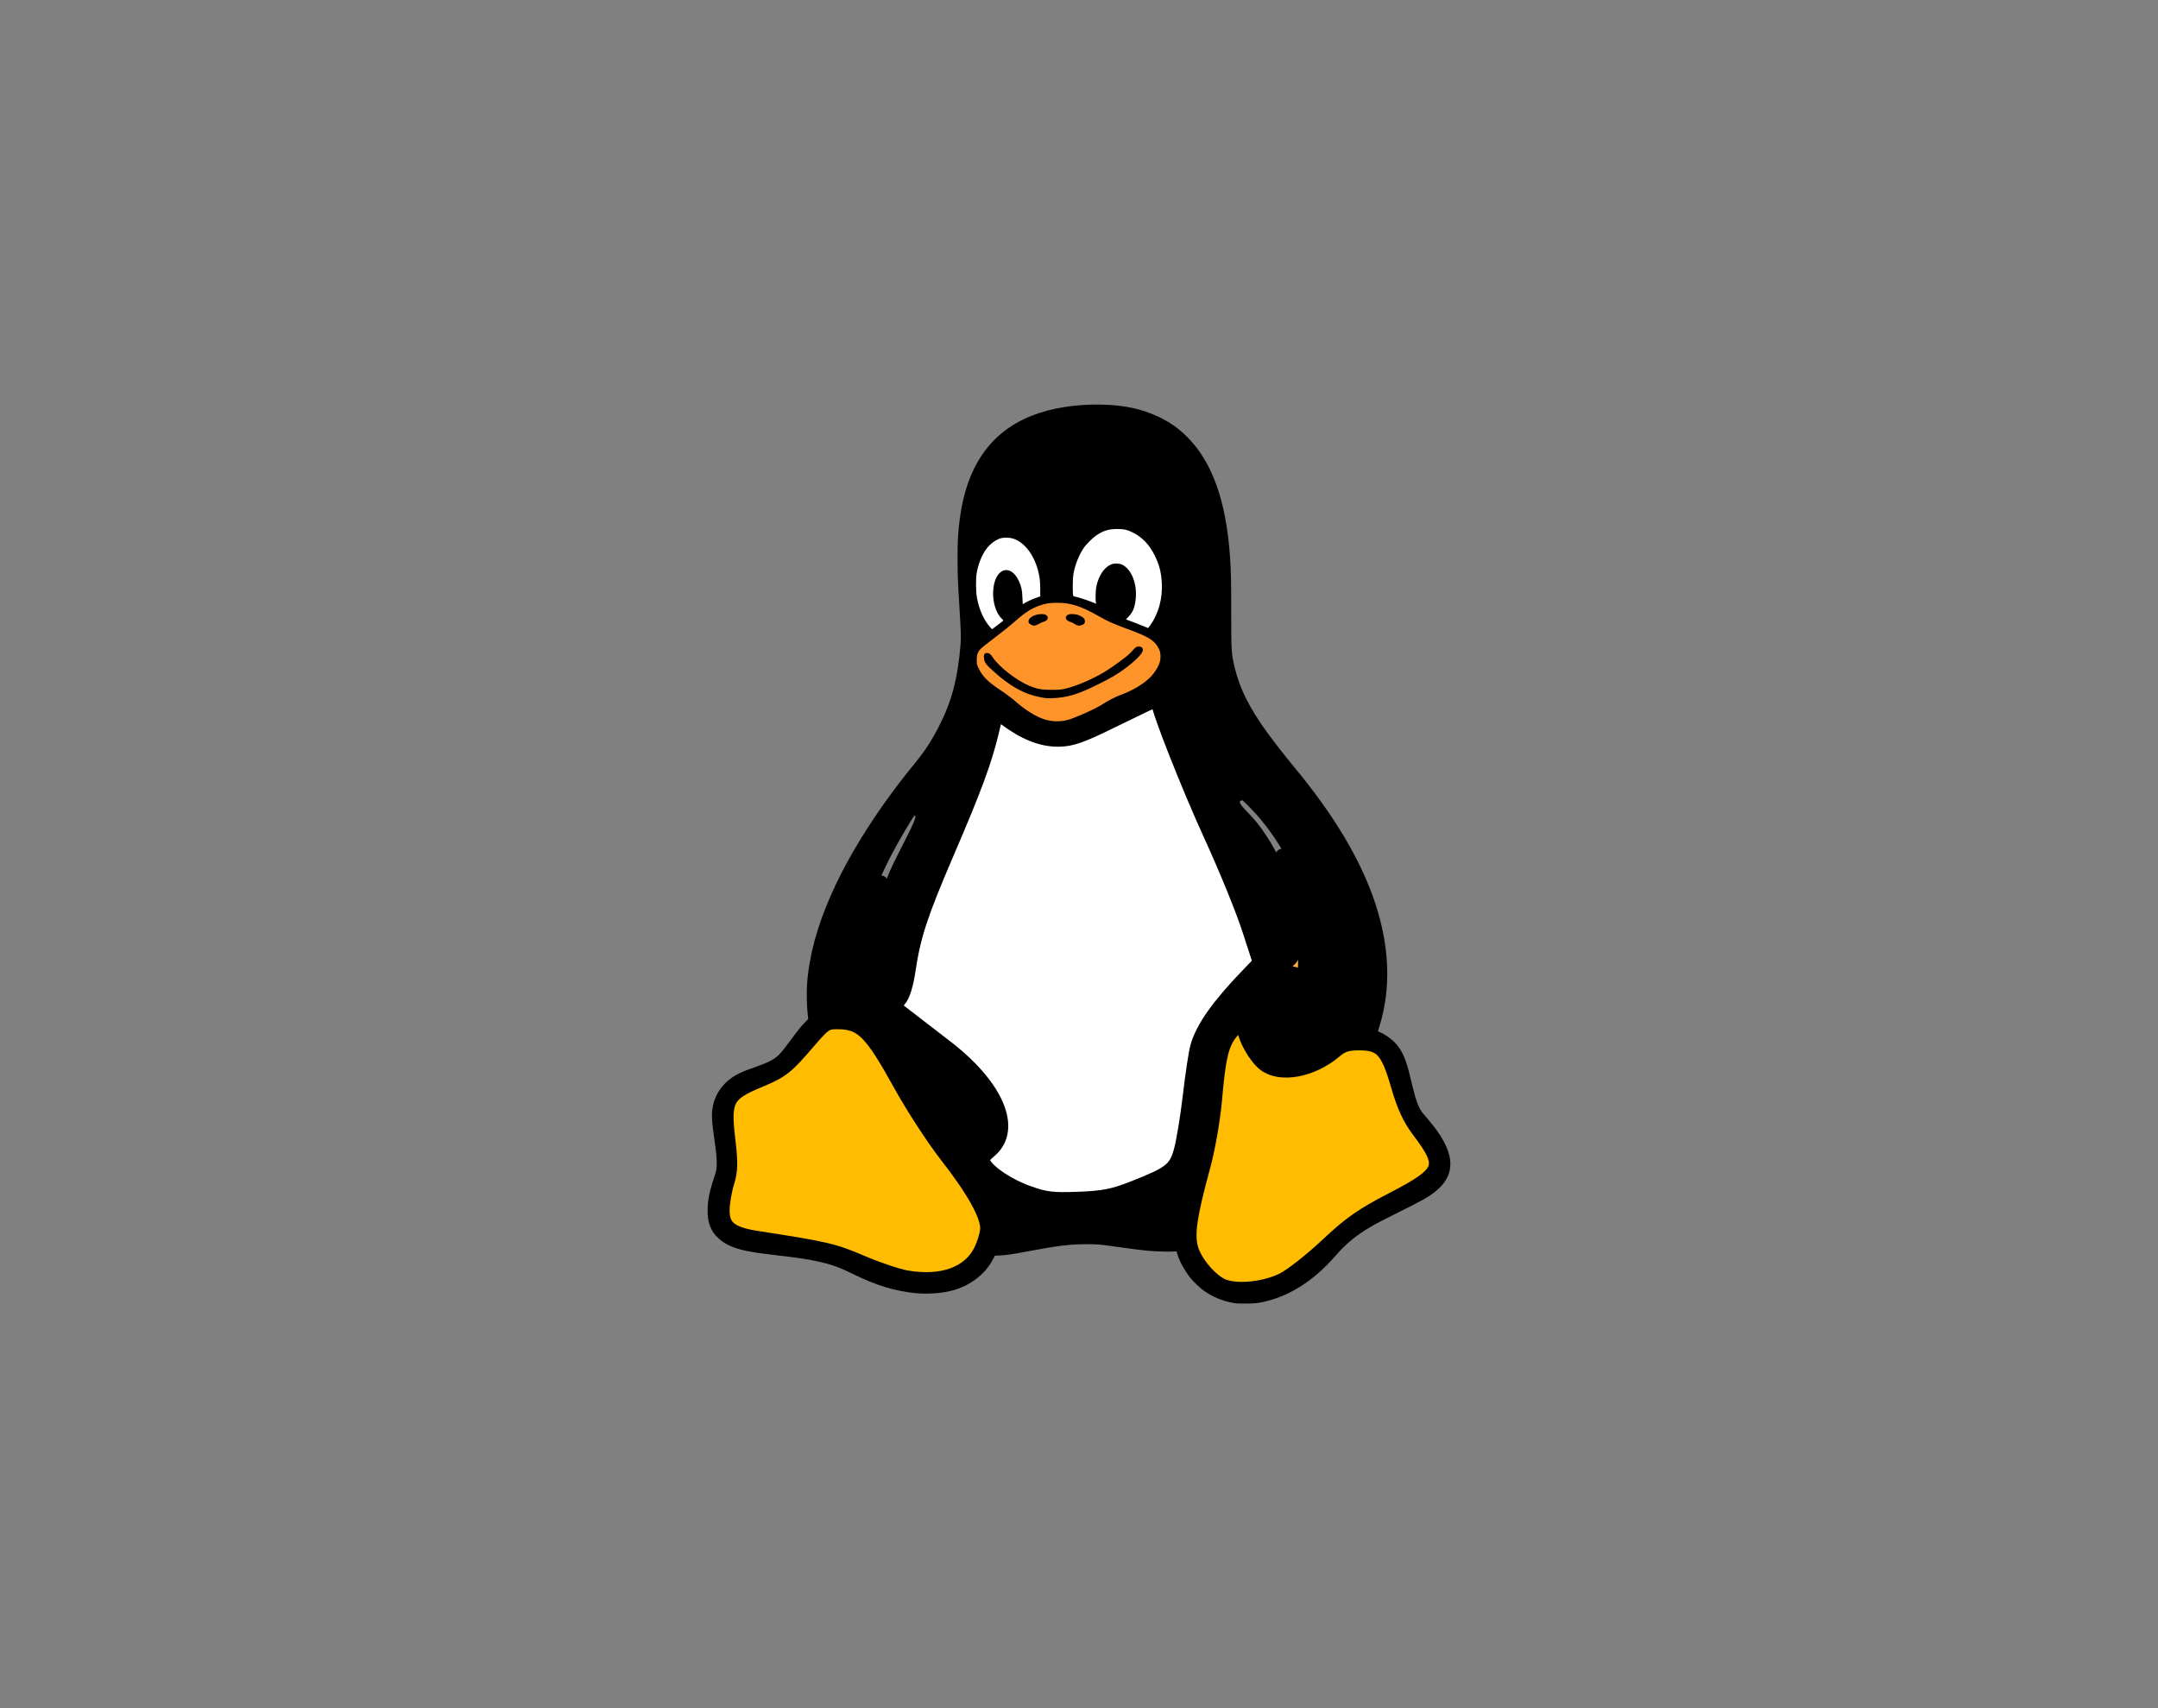 <?xml version="1.0" encoding="UTF-8" standalone="no"?>
<svg
   width="1920"
   height="1520"
   version="1.1"
   viewBox="0 0 1800 1425"
   id="svg21"
   sodipodi:docname="tux.svg"
   inkscape:version="1.2.2 (b0a8486541, 2022-12-01)"
   xmlns:inkscape="http://www.inkscape.org/namespaces/inkscape"
   xmlns:sodipodi="http://sodipodi.sourceforge.net/DTD/sodipodi-0.dtd"
   xmlns="http://www.w3.org/2000/svg"
   xmlns:svg="http://www.w3.org/2000/svg">
  <rect x="0" y="0" width="1800" height="1425" fill="#808080" stroke="none"/>
  <sodipodi:namedview
     id="namedview23"
     pagecolor="#505050"
     bordercolor="#ffffff"
     borderopacity="1"
     inkscape:showpageshadow="0"
     inkscape:pageopacity="0"
     inkscape:pagecheckerboard="1"
     inkscape:deskcolor="#505050"
     inkscape:document-units="mm"
     showgrid="false"
     inkscape:zoom="0.55307693"
     inkscape:cx="668.98469"
     inkscape:cy="629.20722"
     inkscape:window-width="1920"
     inkscape:window-height="1060"
     inkscape:window-x="0"
     inkscape:window-y="20"
     inkscape:window-maximized="1"
     inkscape:current-layer="svg21" />
  <defs
     id="defs7">
    <linearGradient
       id="a"
       x1="417.19"
       x2="404.47"
       y1="537.59"
       y2="910.94"
       gradientUnits="userSpaceOnUse"
       gradientTransform="matrix(0.891,0,0,0.891,565.965,48.488)">
      <stop
         stop-color="#fff"
         offset="0"
         id="stop2" />
      <stop
         stop-color="#fff"
         offset="1"
         id="stop4" />
    </linearGradient>
  </defs>
  <g
     inkscape:groupmode="layer"
     id="layer1"
     inkscape:label="bg-eyes"
     style="fill:#ffffff" />
  <g
     id="g328"
     transform="translate(-6.6987826e-6,206.25)">
    <rect
       style="fill:#ffffff;stroke-width:0.938"
       id="rect430"
       width="168.4"
       height="114.653"
       x="810.689"
       y="227.051" />
    <path
       d="m 1029.791,880.869 c -9.035,-1.369 -17.974,-4.938 -25.316,-10.111 -3.34,-2.353 -8.828,-7.534 -11.539,-10.894 -4.471,-5.541 -8.797,-13.294 -10.568,-18.939 l -1.022,-3.259 -3.76,0.189 c -4,0.201 -15.145,-0.196 -20.835,-0.742 -4.924,-0.472 -12.003,-1.376 -23.048,-2.944 -16.145,-2.291 -18.128,-2.47 -27.247,-2.463 -14.077,0.011 -24.258,1.26 -50.392,6.184 -12.163,2.292 -16.805,2.967 -21.95,3.192 l -4.301,0.188 -1.108,2.211 c -6.917,13.805 -20.721,23.98 -37.452,27.607 -8.126,1.761 -19.336,2.324 -28.04,1.406 -17.157,-1.809 -32.809,-6.585 -50.903,-15.534 -11.579,-5.727 -18.511,-8.266 -28.97,-10.608 -9.433,-2.113 -16.69,-3.215 -35.188,-5.343 -22.871,-2.63 -31.719,-4.462 -39.965,-8.271 -5.728,-2.647 -11.18,-7.307 -13.835,-11.828 -3.024,-5.149 -4.119,-9.78 -4.115,-17.412 0.004,-8.101 1.512,-15.792 5.286,-26.971 2.197,-6.506 2.462,-8.294 2.236,-15.068 -0.14,-4.19 -0.544,-7.931 -1.751,-16.193 -2.39,-16.363 -2.667,-21.967 -1.414,-28.574 2.08,-10.967 9.166,-20.424 19.661,-26.241 3.516,-1.949 6.638,-3.276 12.875,-5.474 14.272,-5.029 18.508,-7.174 22.789,-11.544 2.616,-2.67 3.637,-3.948 9.906,-12.4 6.284,-8.472 8.129,-10.755 11.613,-14.372 l 2.746,-2.85 -0.506,-4.156 c -0.698,-5.725 -0.95,-18.819 -0.486,-25.194 1.698,-23.309 8.327,-47.825 20.137,-74.468 15.444,-34.843 39.656,-72.774 70.323,-110.167 7.523,-9.174 13.617,-18.556 19.517,-30.05 10.652,-20.75 15.765,-40.19 18.057,-68.663 0.442,-5.49 0.26,-11.326 -0.964,-30.984 -1.351,-21.692 -1.556,-26.972 -1.565,-40.254 -0.008,-12.154 0.25,-18.398 1.117,-27.007 4.811,-47.812 24.855,-78.169 61.018,-92.411 16.339,-6.436 36.99,-9.673 58.387,-9.152 19.312,0.471 34.077,3.76 48.422,10.788 8.668,4.246 15.686,9.27 22.602,16.178 20.654,20.63 32.267,52.773 35.618,98.579 0.916,12.524 1.105,20.724 1.102,47.955 0,32.695 0.115,34.47 3.117,46.725 4.158,16.975 12.251,33.05 26.722,53.078 5.415,7.494 15.231,20.073 22.479,28.804 33.469,40.322 55.727,77.661 67.69,113.554 12.053,36.167 13.38,70.968 3.89,102.091 -0.705,2.312 -1.34,4.414 -1.411,4.671 -0.092,0.332 0.498,0.719 2.032,1.336 3.161,1.271 8.443,4.894 11.378,7.803 5.854,5.803 9.456,13.256 12.597,26.063 0.691,2.818 2.027,8.276 2.97,12.129 2.695,11.021 5,17.032 8.018,20.91 0.745,0.957 2.737,3.335 4.427,5.284 22.835,26.333 24.912,45.587 6.512,60.388 -5.782,4.652 -10.938,7.567 -31.072,17.569 -8.392,4.169 -16.94,8.525 -18.995,9.681 -14.805,8.32 -23.765,15.43 -33.339,26.452 -18.681,21.508 -39.643,34.603 -62.39,38.975 -3.664,0.704 -5.208,0.826 -11.547,0.91 -5.207,0.069 -8.164,-0.031 -10.253,-0.347 z m 14.146,-9.499 c 12.537,-1.178 25.361,-6.066 37.99,-14.477 9.363,-6.236 16.533,-12.811 27.017,-24.777 8.492,-9.693 18.331,-17.42 32.46,-25.496 4.627,-2.644 8.659,-4.684 30.673,-15.516 14.899,-7.331 21.615,-12.018 25.275,-17.635 4.293,-6.59 3.052,-15.015 -3.856,-26.164 -2.991,-4.827 -6.85,-9.829 -13.916,-18.039 -4.636,-5.386 -7.588,-12.248 -10.463,-24.326 -4.589,-19.276 -5.506,-22.39 -8.182,-27.778 -2.91,-5.861 -7.105,-10.014 -12.991,-12.862 -5.348,-2.588 -7,-2.878 -17.237,-3.035 l -8.829,-0.135 -3.16,3.131 c -10.16,10.067 -24.716,18.159 -37.724,20.97 -4.578,0.989 -12.094,0.992 -15.513,0.005 -5.487,-1.584 -8.988,-3.598 -13.077,-7.522 -7.399,-7.103 -12.505,-18.413 -14.137,-31.313 -0.282,-2.229 -0.551,-4.103 -0.598,-4.166 -0.221,-0.295 -4.424,2.386 -6.728,4.29 -5.487,4.536 -9.668,11.195 -12.656,20.159 -4.028,12.082 -6.166,27.322 -7.659,54.604 -1.081,19.74 -1.71,22.809 -11.523,56.207 -6.57,22.361 -8.922,34.536 -8.961,46.398 -0.031,9.377 1.172,14.654 4.853,21.284 5.642,10.161 13.275,17.716 22.059,21.832 8.157,3.822 17.127,5.278 26.882,4.361 z m -262.417,-8.725 c 9.892,-1.074 18.992,-4.162 25.907,-8.791 3,-2.009 7.87,-6.878 9.877,-9.876 3.135,-4.683 5.294,-10.007 6.629,-16.348 0.849,-4.03 1.17,-11.387 0.641,-14.668 -1.391,-8.622 -7.052,-20.353 -15.988,-33.131 -3.773,-5.395 -8.413,-11.432 -18.429,-23.978 -14.742,-18.464 -19.564,-25.176 -23.831,-33.163 -0.915,-1.713 -8.031,-14.745 -15.812,-28.96 -15.57,-28.44 -15.937,-29.025 -22.487,-35.772 -5.401,-5.564 -9.96,-9.026 -14.807,-11.242 -6.697,-3.063 -14.529,-4.012 -20.46,-2.478 -7.093,1.834 -13.278,7.132 -21.973,18.82 -9.381,12.611 -11.261,14.936 -14.764,18.256 -5.276,5.001 -10.218,7.604 -22.673,11.944 -13.656,4.758 -17.661,6.9 -22.2,11.873 -3.359,3.68 -5.65,8.036 -6.552,12.456 -1.387,6.796 -1.046,11.692 2.331,33.441 0.397,2.559 0.691,6.397 0.798,10.432 0.213,8.015 -0.099,9.978 -2.997,18.84 -3.538,10.816 -4.881,18.06 -4.59,24.756 0.27,6.222 1.595,9.951 4.74,13.349 6.109,6.598 15.802,9.517 40.47,12.189 26.775,2.9 37.347,4.723 49.979,8.618 6.886,2.123 10.252,3.512 20.241,8.354 5.052,2.449 11.19,5.242 13.638,6.208 11.677,4.605 23.098,7.553 33.778,8.718 4.707,0.514 14.485,0.596 18.534,0.156 z m 121.675,-57.918 c 28.311,-1.861 56.181,-11.79 82.729,-29.474 2.175,-1.449 4.081,-2.798 4.235,-2.998 0.368,-0.479 5.33,-17.978 6.902,-24.342 2.565,-10.386 2.88,-12.863 3.913,-30.828 2.118,-36.804 6.218,-55.128 15.44,-68.987 2.435,-3.66 8.233,-9.561 11.606,-11.812 2.3,-1.536 9.001,-4.982 9.698,-4.988 0.174,-0.003 0.569,-1.636 0.876,-3.631 0.97,-6.288 2.715,-10.76 5.659,-14.508 7.022,-8.936 20.77,-10.429 39.391,-4.278 10.178,3.363 24.058,10.239 31.848,15.777 3.295,2.343 8.808,7.851 10.153,10.143 2.552,4.352 3.381,9.066 2.414,13.732 -0.279,1.346 -0.507,2.507 -0.507,2.58 0,0.073 1.366,0.093 3.036,0.045 l 3.036,-0.089 0.513,-2.024 c 3.245,-12.812 -2.876,-23.934 -19.193,-34.873 -5.979,-4.009 -18.053,-10.592 -23.742,-12.946 -1.159,-0.479 -2.223,-0.97 -2.366,-1.09 -0.142,-0.12 0.031,-1.556 0.386,-3.191 7.952,-36.705 -6.474,-82.173 -38.155,-120.258 -3.787,-4.553 -13.908,-14.991 -14.816,-15.278 -0.327,-0.104 -0.947,0.045 -1.388,0.334 -1.659,1.087 -0.377,3.321 5.181,9.027 7.113,7.304 10.965,12.117 16.575,20.708 19.829,30.367 27.501,63.551 21.227,91.813 -0.754,3.396 -2.963,10.7 -3.47,11.476 -0.186,0.284 -1.178,0.184 -4.128,-0.418 -2.183,-0.445 -5.651,-0.881 -7.921,-0.997 l -4.037,-0.205 -0.419,-2.18 c -5.522,-28.73 -16.235,-58.239 -32.262,-88.867 -11.34,-21.672 -18.339,-36.987 -29.614,-64.807 -10.256,-25.307 -21.417,-58.153 -26.318,-77.46 -0.185,-0.728 -0.436,-1.32 -0.558,-1.317 -0.122,0.004 -0.602,0.545 -1.067,1.202 -1.424,2.014 -5.158,5.847 -7.643,7.846 -6.638,5.34 -13.52,9.04 -22.807,12.264 -4.18,1.451 -7.686,3.226 -13.02,6.593 -11.957,7.547 -17.791,10.682 -23.606,12.682 -7.624,2.623 -15.944,3.708 -23.42,3.053 -7.216,-0.632 -12.129,-1.991 -17.804,-4.923 -4.469,-2.309 -7.757,-4.734 -14.416,-10.63 -7.259,-6.427 -9.066,-7.853 -13.234,-10.434 -1.876,-1.162 -4.508,-2.876 -5.849,-3.81 -2.732,-1.902 -2.922,-1.861 -2.932,0.629 -0.008,2.064 -1.1,11.199 -1.898,15.881 -2.302,13.503 -5.442,25.619 -10.855,41.883 -7.165,21.525 -15.385,41.38 -31.781,76.759 -12.755,27.523 -15.264,33.346 -19.047,44.193 -7.901,22.656 -12.936,47.66 -13.845,68.767 -0.116,2.697 -0.303,4.905 -0.416,4.905 -0.112,0 -1.202,-1.506 -2.421,-3.348 -15.664,-23.658 -17.633,-53.428 -5.847,-88.373 2.973,-8.815 5.676,-15.116 11.015,-25.677 2.641,-5.224 6.573,-13.001 8.739,-17.282 4.368,-8.637 6.565,-13.834 6.565,-15.535 0,-2.265 -0.861,-1.394 -4.429,4.48 -16.023,26.378 -25.986,46.77 -32.482,66.484 -8.95,27.162 -9.885,50.602 -2.78,69.798 3.767,10.179 9.098,18.389 17.271,26.603 5.276,5.302 9.259,8.531 15.656,12.693 2.545,1.655 7.847,5.137 11.782,7.737 32.783,21.657 53.946,45.532 57.916,65.337 0.547,2.729 0.473,8.022 -0.145,10.432 -1.388,5.408 -4.702,9.412 -9.888,11.949 -3.764,1.841 -7.044,2.677 -11.406,2.906 -1.927,0.101 -3.502,0.269 -3.5,0.372 0.002,0.103 1.279,1.799 2.838,3.768 4.99,6.302 11.916,15.656 15.088,20.376 l 3.079,4.582 3.587,2.258 c 7.331,4.615 14.716,8.398 21.803,11.17 13.322,5.21 24.658,7.676 40.171,8.741 3.432,0.236 10.54,0.178 15.108,-0.122 z m -14.797,-408.364 c 9.532,-1.286 16.255,-4.059 28.181,-11.623 10.055,-6.376 14.072,-8.533 18.684,-10.033 21.007,-6.83 35.704,-22.156 34.073,-35.529 -0.662,-5.426 -4.313,-10.455 -10.413,-14.345 -3.114,-1.985 -10.515,-5.082 -20.701,-8.66 -10.535,-3.701 -13.353,-4.958 -19.707,-8.793 -13.662,-8.244 -23.923,-11.852 -34.943,-12.287 -7.133,-0.281 -13.062,0.777 -19.531,3.485 -6.339,2.654 -12.13,6.684 -19.589,13.633 -3.447,3.211 -7.355,6.37 -13.39,10.823 -12.023,8.871 -13.55,10.104 -15.073,12.174 -6.203,8.426 -2.323,20.118 9.944,29.962 2.852,2.288 4.705,3.552 10.152,6.923 3.59,2.222 7.541,5.351 12.92,10.234 9.113,8.272 13.963,11.214 21.631,13.119 5.458,1.356 12.003,1.693 17.764,0.916 z M 871.894,374.698 c -7.082,-0.865 -13.301,-2.719 -19.774,-5.896 -6.874,-3.374 -12.835,-7.464 -19.676,-13.501 -6.907,-6.096 -9.613,-8.92 -10.177,-10.622 -0.995,-3.003 -0.367,-5.427 1.298,-5.009 1.443,0.362 2.399,1.316 3.647,3.637 1.344,2.5 3.755,5.032 9.64,10.121 10.722,9.272 19.646,14.122 30.683,16.673 2.537,0.586 3.89,0.685 9.498,0.693 5.942,0.008 6.895,-0.068 10.432,-0.828 7.308,-1.571 15.803,-4.708 24.445,-9.026 9.797,-4.896 13.91,-7.464 24.289,-15.161 6.607,-4.9 7.131,-5.367 9.525,-8.491 1.974,-2.575 3.197,-3.293 4.959,-2.906 3.915,0.86 -0.862,6.86 -12.304,15.457 -7.03,5.282 -11.397,7.907 -21.921,13.179 -10.883,5.452 -15.835,7.499 -23.075,9.537 -6.926,1.95 -15.81,2.836 -21.486,2.143 z M 860.603,313.778 c -2.054,-0.852 -1.914,-2.827 0.302,-4.279 0.649,-0.425 2.301,-1.147 3.671,-1.605 2.018,-0.674 2.868,-0.802 4.475,-0.674 2.047,0.163 3.529,0.909 3.718,1.872 0.163,0.826 -1.039,1.702 -2.853,2.078 -1.074,0.223 -2.515,0.878 -3.828,1.741 -2.327,1.528 -3.457,1.707 -5.485,0.865 z m 36.381,-0.765 c -1.029,-0.737 -2.54,-1.475 -3.554,-1.736 -2.327,-0.599 -3.165,-1.166 -3.165,-2.142 0,-0.624 0.274,-0.911 1.323,-1.387 2.398,-1.088 6.076,-0.586 9.648,1.318 3.041,1.621 3.498,3.747 1.027,4.779 -1.929,0.806 -3.293,0.592 -5.28,-0.831 z m -63.939,1.505 c 2.012,-1.524 3.734,-2.894 3.827,-3.044 0.093,-0.15 -0.409,-0.795 -1.115,-1.433 -4.847,-4.379 -7.84,-13.774 -7.362,-23.114 0.96,-18.791 14.134,-24.013 21.458,-8.507 2.057,4.356 2.782,7.777 2.965,13.999 0.087,2.954 0.209,5.372 0.27,5.372 0.061,0 0.78,-0.41 1.596,-0.912 2.366,-1.454 6.523,-3.359 9.892,-4.533 l 3.114,-1.085 -0.019,-6.155 c -0.021,-6.834 -0.51,-10.748 -2.008,-16.074 -3.69,-13.124 -11.358,-22.874 -20.367,-25.893 -2.787,-0.934 -7.181,-1.148 -9.992,-0.486 -4.289,1.01 -9.153,4.517 -12.617,9.099 -3.573,4.726 -6.604,12.226 -7.971,19.726 -0.861,4.723 -0.785,15.77 0.144,20.848 1.817,9.933 5.748,18.745 10.948,24.54 l 1.608,1.793 0.985,-0.685 c 0.542,-0.377 2.631,-1.932 4.643,-3.456 z m 126.364,0.945 c 7.087,-10.066 10.507,-22.889 9.625,-36.095 -0.582,-8.709 -2.118,-14.497 -5.909,-22.263 -4.337,-8.883 -10.37,-15.208 -18.212,-19.095 -4.707,-2.332 -7.414,-2.941 -13.078,-2.941 -6.808,-1.6e-4 -11.225,1.285 -16.689,4.855 -3.632,2.373 -9.162,7.836 -11.452,11.313 -3.775,5.731 -6.927,13.658 -8.178,20.573 -0.542,2.996 -0.679,5.011 -0.705,10.411 -0.018,3.682 0.075,7.199 0.206,7.814 0.226,1.061 0.332,1.14 2.024,1.512 3.158,0.695 10.406,3.046 13.878,4.501 l 3.373,1.414 -0.233,-1.315 c -0.395,-2.229 -0.228,-9.262 0.29,-12.214 0.636,-3.621 1.476,-6.184 3.167,-9.653 2.369,-4.862 5.819,-8.344 9.728,-9.817 2.56,-0.965 6.413,-0.78 8.88,0.427 7.791,3.812 12.609,16.255 11.149,28.791 -0.817,7.008 -2.3,10.699 -5.753,14.314 l -2.373,2.484 0.86,0.323 c 0.473,0.178 3.01,1.116 5.639,2.085 2.628,0.969 6.342,2.438 8.252,3.265 1.91,0.827 3.575,1.518 3.699,1.536 0.124,0.018 0.941,-0.984 1.815,-2.226 z"
       id="path9"
       style="stroke-width:0.891" />
    <path
       d="m 876.356,802.275 c -31.231,-5.53 -50.259,-16.211 -64.481,-36.192 -7.581,-10.651 -7.884,-11.732 -3.292,-11.732 2.782,0 8.204,-2.706 12.05,-6.013 19.618,-16.875 -2.904,-53.525 -54.254,-88.29 -35.885,-24.294 -47.552,-44.894 -44.985,-79.425 1.25,-16.813 10.793,-52.558 13.349,-50.002 0.518,0.518 -0.846,9.374 -3.031,19.681 -4.99,23.542 -3.183,43.836 5.58,62.644 7.814,16.772 9.066,15.17 13.247,-16.945 3.289,-25.264 11.7,-49.564 35.072,-101.333 20.74,-45.939 29.874,-71.605 35.747,-100.442 l 4.282,-21.025 16.223,12.435 c 19.292,14.787 31.717,19.418 46.617,17.375 11.447,-1.569 66.966,-28.82 75.225,-36.924 4.724,-4.635 5.007,-4.135 15.418,27.264 14.074,42.443 18.002,51.973 42.875,104.043 12.03,25.184 24.021,54.578 27.77,68.074 3.628,13.063 7.037,25.17 7.576,26.903 0.54,1.737 4.954,3.152 9.835,3.152 7.51,0 9.15,-1.054 10.795,-6.933 3.907,-13.971 1.788,-49.065 -3.91,-64.744 -6.928,-19.066 -4.915,-21.614 2.936,-3.717 9.049,20.63 12.773,39.206 12.386,61.797 l -0.35,20.439 12.239,5.732 c 22.105,10.354 36.494,28.592 31.349,39.736 -1.616,3.499 -2.227,2.746 -2.941,-3.622 -1.662,-14.822 -27.397,-32.689 -55.885,-38.799 -10.954,-2.349 -14.147,-2.08 -22.246,1.878 -6.231,3.045 -10.316,7.217 -11.978,12.233 -1.387,4.187 -8.376,13.263 -15.532,20.17 -15.829,15.278 -19.734,26.938 -23.623,70.546 -2.995,33.587 -8.901,58.844 -14.896,63.7 -7.913,6.41 -44.618,22.839 -56.884,25.463 -19.306,4.128 -39.091,5.22 -52.282,2.884 z"
       fill="#ffb046"
       stroke="#000000"
       stroke-width="12.858"
       id="path11" />
    <path
       d="m 1021.591,867.73 c -10.579,-3.267 -25.225,-19.938 -28.631,-32.591 -3.237,-12.022 -0.908,-27.695 10.134,-68.186 4.178,-15.321 8.335,-39.219 9.867,-56.728 3.16,-36.108 5.788,-46.502 14.326,-56.65 7.495,-8.908 11.025,-9.708 11.025,-2.499 0,7.689 9.04,23.924 16.657,29.916 12.871,10.124 39.137,5.277 58.083,-10.717 6.293,-5.313 10.553,-6.693 20.66,-6.693 18.805,0 24.215,5.837 32.72,35.299 5.076,17.584 9.697,27.64 17.38,37.818 22.935,30.384 20.865,35.782 -22.298,58.162 -25.439,13.19 -34.931,19.847 -54.428,38.169 -12.988,12.207 -29.451,25.151 -36.583,28.764 -14.318,7.255 -36.083,9.896 -48.911,5.934 z"
       fill="#ffbc00"
       stroke="#000000"
       stroke-width="12.858"
       id="path13" />
    <path
       d="m 756.152,860.002 c -7.509,-1.297 -24.527,-7.022 -37.818,-12.722 -23.017,-9.871 -30.001,-11.499 -86.503,-20.167 -22.483,-3.449 -29.689,-9.123 -29.689,-23.379 0,-5.919 1.705,-16.331 3.79,-23.139 3.181,-10.391 3.326,-16.285 0.898,-36.734 -3.845,-32.384 -1.022,-37.829 25.299,-48.808 20.152,-8.406 22.975,-10.625 42.648,-33.53 12.247,-14.259 14.241,-15.584 23.446,-15.584 20.846,0 28.45,7.487 53.307,52.488 10.169,18.41 27.311,44.796 38.093,58.634 22.753,29.205 34.389,49.948 34.389,61.305 0,4.419 -2.553,13.096 -5.673,19.283 -9.67,19.176 -32.686,27.45 -62.185,22.353 z"
       fill="#ffbc00"
       stroke="#000000"
       stroke-width="12.858"
       id="path15" />
    <path
       d="m 875.955,396.193 c -7.996,-1.051 -19.075,-7.142 -29.193,-16.05 -2.819,-2.482 -7.962,-6.393 -11.428,-8.691 -12.01,-7.962 -16.359,-12.184 -19.91,-19.329 -1.778,-3.578 -1.866,-3.945 -1.866,-7.8 0,-4.664 0.819,-6.963 3.561,-9.999 0.911,-1.008 6.299,-5.318 11.972,-9.577 5.674,-4.259 12.623,-9.806 15.442,-12.325 9.155,-8.184 14.572,-11.798 21.426,-14.3 5.525,-2.016 9.176,-2.636 15.537,-2.636 12.091,0 20.306,2.658 36.354,11.761 7.498,4.253 10.239,5.444 25.85,11.232 15.81,5.862 20.802,9.268 24.159,16.482 1.634,3.51 1.689,8.818 0.133,12.894 -1.248,3.272 -4.058,7.688 -6.864,10.789 -5.169,5.712 -15.443,12.065 -25.207,15.585 -4.835,1.744 -10.395,4.608 -17.059,8.788 -4.533,2.844 -15.578,7.95 -24.191,11.183 -6.212,2.332 -11.698,2.917 -18.719,1.994 z m 6.274,-21.417 c 10.145,-1.017 18.183,-3.694 32.734,-10.901 11.818,-5.854 16.599,-8.681 23.557,-13.931 12.099,-9.128 16.848,-15.685 11.361,-15.685 -1.229,0 -1.907,0.34 -2.993,1.501 -0.772,0.825 -2.346,2.511 -3.498,3.746 -2.523,2.705 -14.719,11.66 -21.262,15.613 -9.834,5.94 -22.607,11.506 -31.9,13.902 -4.821,1.243 -5.764,1.34 -13.077,1.339 -8.854,-8.9e-4 -12.398,-0.675 -19.636,-3.734 -10.43,-4.408 -25.266,-15.986 -30.18,-23.553 -1.949,-3.001 -3.3,-3.904 -4.916,-3.284 -0.584,0.224 -0.687,0.775 -0.535,2.874 0.234,3.233 1.421,4.786 8.438,11.042 11.957,10.659 22.324,16.749 33.342,19.587 7.473,1.925 11.191,2.222 18.564,1.483 z M 866.01,313.148 c 1.557,-0.826 3.458,-1.64 4.225,-1.808 1.676,-0.368 2.945,-1.648 2.579,-2.602 -1.118,-2.914 -10.666,-1.526 -13.218,1.922 -1.059,1.431 -0.669,2.556 1.161,3.353 1.933,0.841 2.082,0.817 5.253,-0.865 z m 36.256,0.856 c 1.259,-0.526 1.546,-0.885 1.546,-1.937 0,-1.481 -0.75,-2.254 -3.552,-3.665 -2.299,-1.157 -6.78,-1.643 -8.604,-0.933 -2.59,1.008 -1.799,3.032 1.579,4.042 1.038,0.31 2.418,0.942 3.066,1.403 2.505,1.781 3.763,2.01 5.967,1.09 z"
       fill="#ff942a"
       stroke="#000000"
       stroke-width="2.273"
       id="path17" />
    <path
       d="m 858.181,789.617 c -17.036,-5.995 -33.713,-17.005 -38.061,-25.128 -2.041,-3.814 -1.074,-5.93 5.077,-11.106 20.906,-17.591 5.932,-53.03 -36.132,-85.509 -10.775,-8.32 -25.259,-19.487 -32.186,-24.815 l -12.596,-9.688 5.036,-5.44 c 3.366,-3.636 6.033,-12.11 8.044,-25.555 4.226,-28.254 10.267,-46.589 32.001,-97.126 22.885,-53.208 31.373,-76.068 37.192,-100.157 l 4.4,-18.213 7.939,5.949 c 15.861,11.885 30.111,17.546 43.86,17.424 11.088,-0.098 18.736,-2.828 47.223,-16.854 18.696,-9.205 34.582,-16.737 35.304,-16.737 0.721,0 1.311,1.153 1.311,2.562 0,6.82 25.061,70.358 44.438,112.663 11.938,26.065 25.925,60.353 31.083,76.193 l 9.377,28.801 -10.304,10.711 c -24.627,25.603 -37.407,43.697 -41.953,59.398 -1.343,4.639 -4.155,23.184 -6.249,41.211 -2.094,18.027 -5.529,38.776 -7.635,46.11 -4.433,15.44 -8.916,18.917 -40.188,31.175 -16.632,6.518 -24.593,8.079 -45.383,8.896 -21.458,0.843 -27.653,0.132 -41.6,-4.776 z"
       fill="url(#a)"
       stroke="#000000"
       stroke-width="12.858"
       id="path19"
       style="fill:url(#a)" />
  </g>
</svg>
